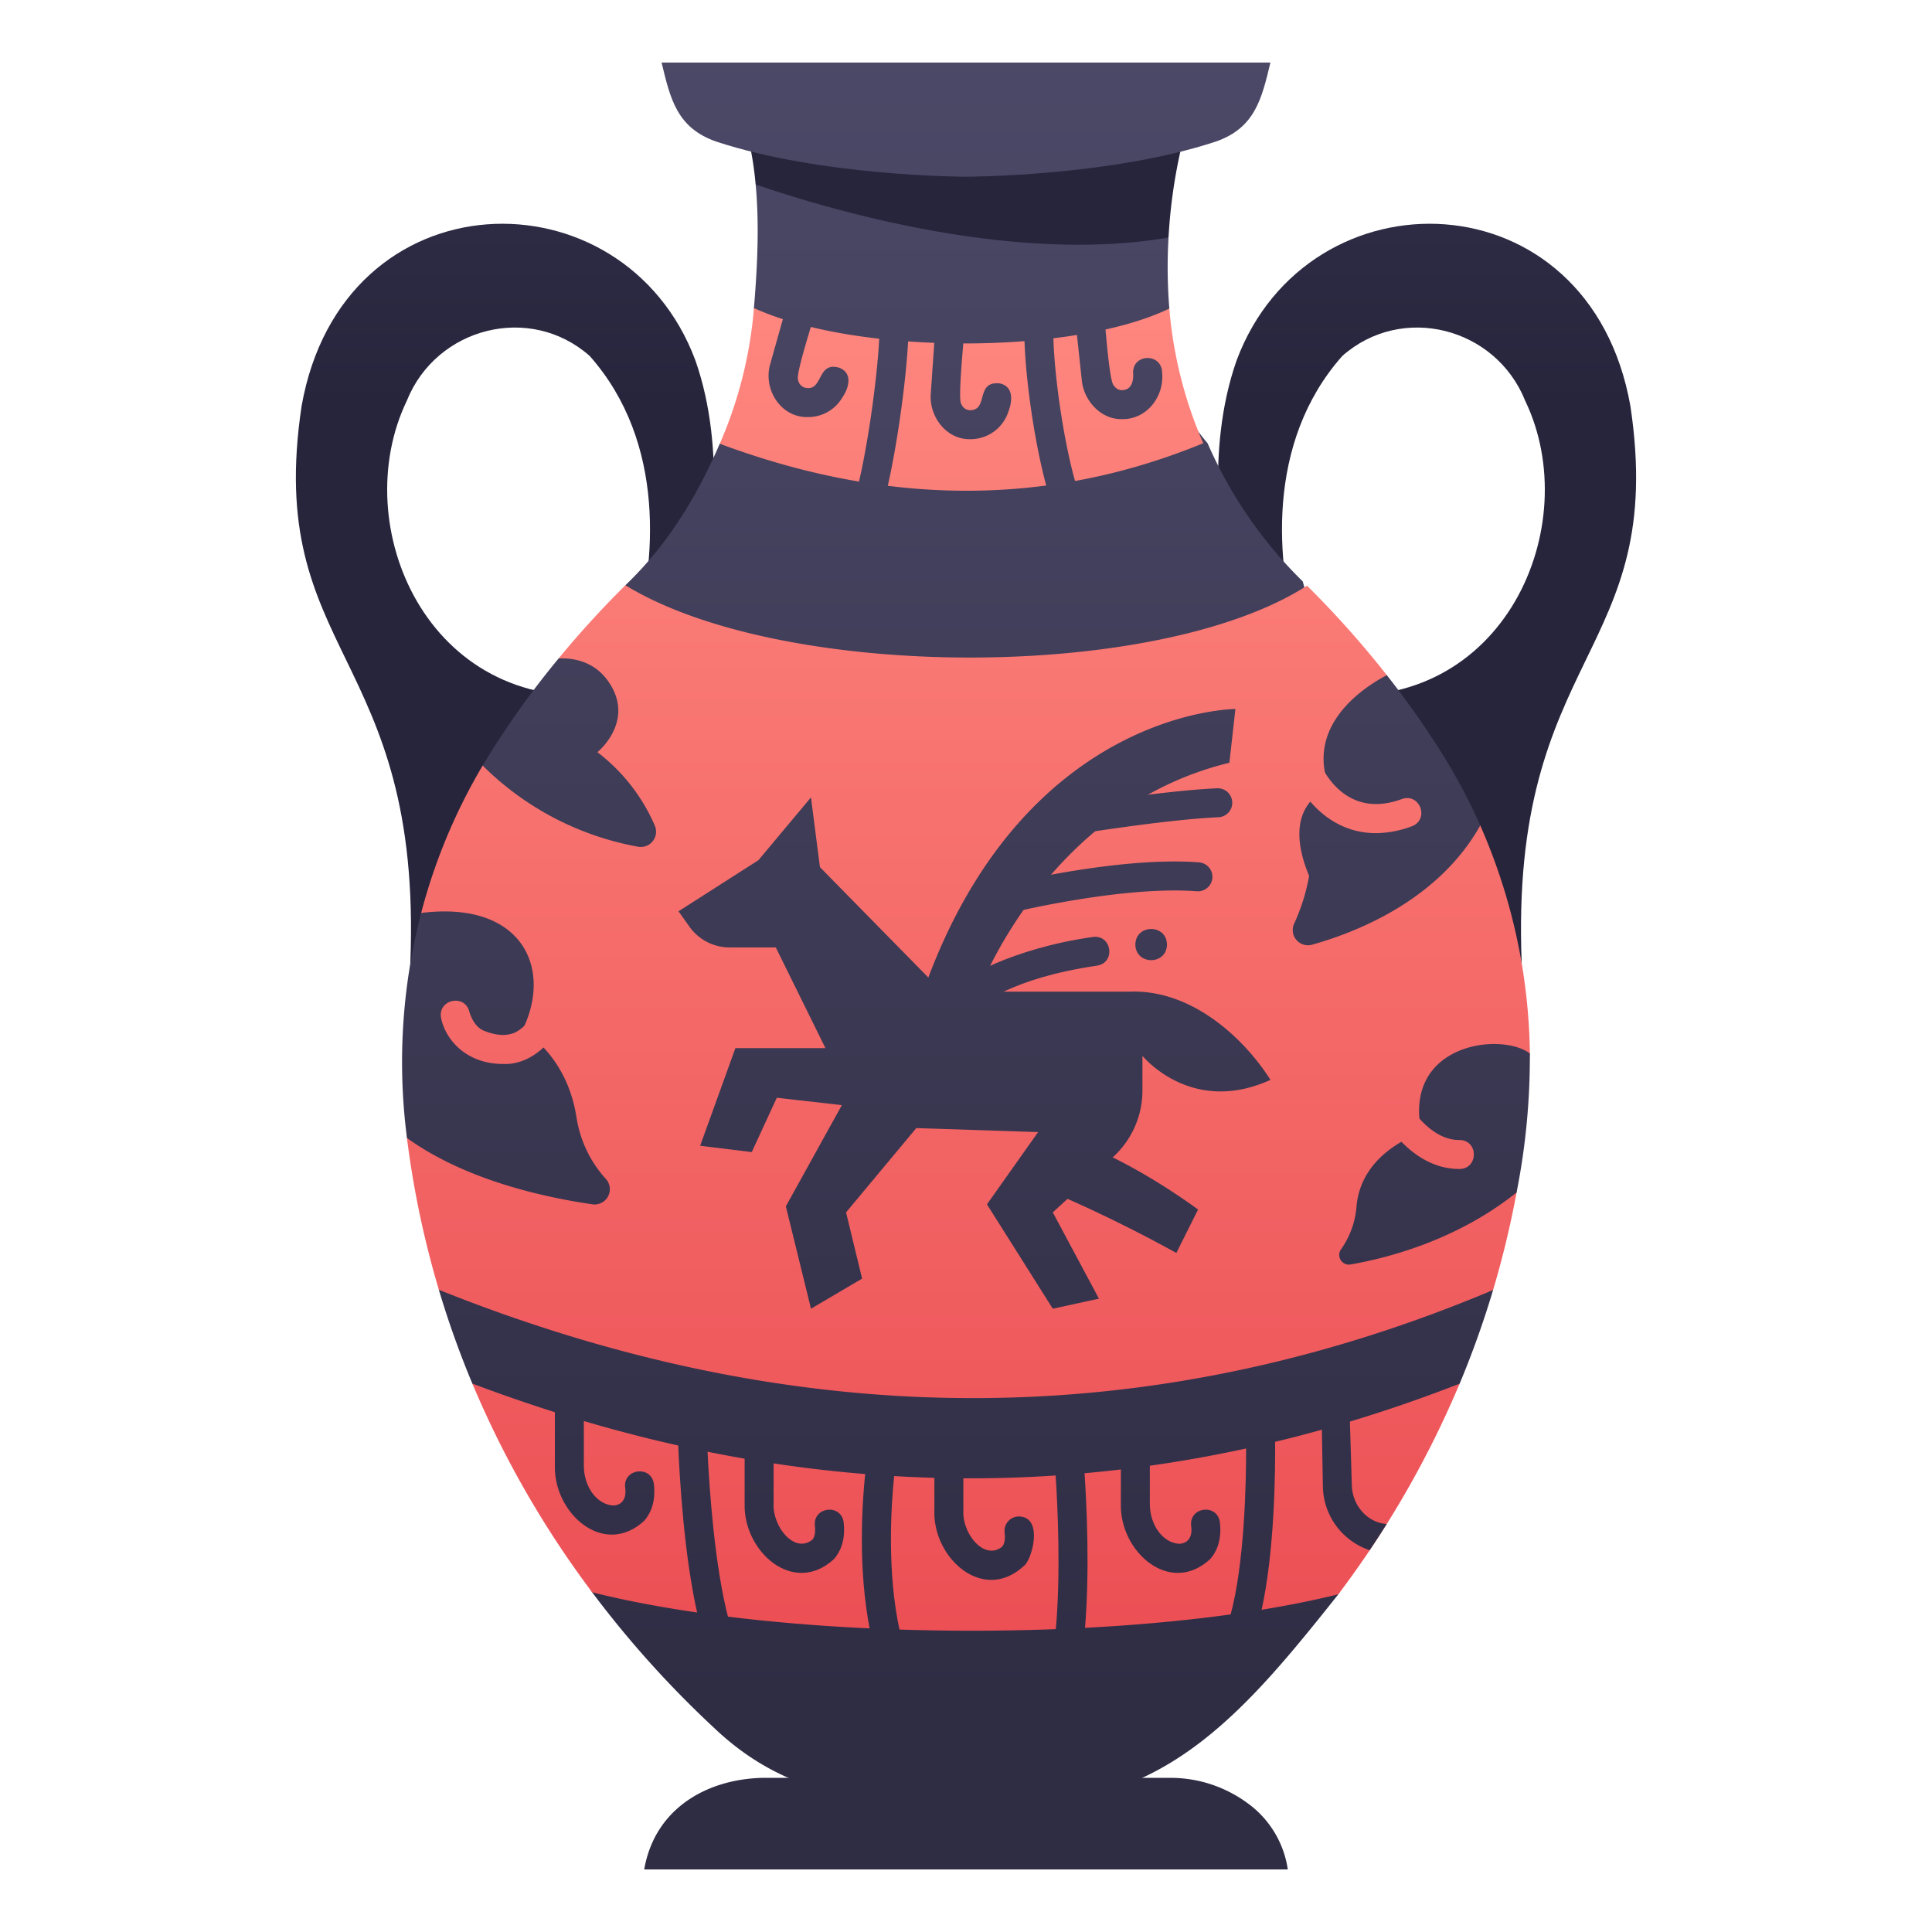 <svg id="icons" height="512" viewBox="0 0 500 500" width="512" xmlns="http://www.w3.org/2000/svg" xmlns:xlink="http://www.w3.org/1999/xlink"><linearGradient id="linear-gradient" gradientUnits="userSpaceOnUse" x1="130.678" x2="130.678" y1="-118.294" y2="105.66"><stop offset="0" stop-color="#444260"/><stop offset="1" stop-color="#27253c"/></linearGradient><linearGradient id="linear-gradient-2" x1="369.322" x2="369.322" xlink:href="#linear-gradient" y1="-118.294" y2="105.66"/><linearGradient id="linear-gradient-3" gradientUnits="userSpaceOnUse" x1="249.992" x2="249.992" y1="-4.248" y2="440.187"><stop offset="0" stop-color="#4c4a68"/><stop offset="1" stop-color="#2f2d44"/></linearGradient><linearGradient id="linear-gradient-4" x1="250" x2="250" xlink:href="#linear-gradient-3" y1="21.836" y2="425.563"/><linearGradient id="linear-gradient-5" gradientUnits="userSpaceOnUse" x1="250.625" x2="250.625" y1="57.338" y2="455.57"><stop offset="0" stop-color="#ff8a81"/><stop offset="1" stop-color="#ea4a51"/></linearGradient><linearGradient id="linear-gradient-6" x1="249.995" x2="249.995" xlink:href="#linear-gradient-5" y1="57.338" y2="455.57"/><linearGradient id="linear-gradient-7" x1="248.834" x2="248.834" xlink:href="#linear-gradient-5" y1="57.338" y2="455.57"/><linearGradient id="linear-gradient-8" x1="201.038" x2="201.038" xlink:href="#linear-gradient-3" y1="-4.225" y2="440.009"/><linearGradient id="linear-gradient-9" x1="290.698" x2="290.698" xlink:href="#linear-gradient-3" y1="-4.225" y2="440.009"/><linearGradient id="linear-gradient-10" x1="252.191" x2="252.191" xlink:href="#linear-gradient-3" y1="-4.225" y2="440.009"/><linearGradient id="linear-gradient-11" x1="130.937" x2="130.937" xlink:href="#linear-gradient-3" y1="-3.886" y2="439.871"/><linearGradient id="linear-gradient-12" x1="147.352" x2="147.352" xlink:href="#linear-gradient-3" y1="-4.225" y2="440.009"/><linearGradient id="linear-gradient-13" x1="358.816" x2="358.816" xlink:href="#linear-gradient-3" y1="-4.225" y2="440.009"/><linearGradient id="linear-gradient-14" x1="371.268" x2="371.268" xlink:href="#linear-gradient-3" y1="-4.225" y2="440.009"/><linearGradient id="linear-gradient-15" x1="228.111" x2="228.111" xlink:href="#linear-gradient-3" y1="-4.075" y2="439.676"/><linearGradient id="linear-gradient-16" x1="272.056" x2="272.056" xlink:href="#linear-gradient-3" y1="-4.08" y2="439.68"/><linearGradient id="linear-gradient-17" x1="289.479" x2="289.479" xlink:href="#linear-gradient-3" y1="-4.233" y2="440.045"/><linearGradient id="linear-gradient-18" x1="251.27" x2="251.27" xlink:href="#linear-gradient-3" y1="-4.232" y2="440.04"/><linearGradient id="linear-gradient-19" x1="182.003" x2="182.003" xlink:href="#linear-gradient-3" y1="-4.225" y2="440.009"/><linearGradient id="linear-gradient-20" x1="227.981" x2="227.981" xlink:href="#linear-gradient-3" y1="-4.225" y2="440.009"/><linearGradient id="linear-gradient-21" x1="277.311" x2="277.311" xlink:href="#linear-gradient-3" y1="-4.225" y2="440.009"/><linearGradient id="linear-gradient-22" x1="324.178" x2="324.178" xlink:href="#linear-gradient-3" y1="-4.225" y2="440.009"/><linearGradient id="linear-gradient-23" x1="254.695" x2="254.695" xlink:href="#linear-gradient-3" y1="-4.688" y2="440.078"/><linearGradient id="linear-gradient-24" x1="350.477" x2="350.477" xlink:href="#linear-gradient-3" y1="-4.225" y2="440.009"/><linearGradient id="linear-gradient-25" x1="205.578" x2="205.578" xlink:href="#linear-gradient-3" y1="-4.63" y2="440.075"/><linearGradient id="linear-gradient-26" x1="156.471" x2="156.471" xlink:href="#linear-gradient-3" y1="-4.594" y2="440.083"/><linearGradient id="linear-gradient-27" x1="302.947" x2="302.947" xlink:href="#linear-gradient-3" y1="-4.659" y2="440.078"/><linearGradient id="linear-gradient-28" x1="129.629" x2="129.629" xlink:href="#linear-gradient-5" y1="57.732" y2="455.267"/><linearGradient id="linear-gradient-29" x1="369.257" x2="369.257" xlink:href="#linear-gradient-5" y1="57.448" y2="455.502"/><linearGradient id="linear-gradient-30" x1="350.985" x2="350.985" xlink:href="#linear-gradient-5" y1="57.338" y2="455.57"/><linearGradient id="linear-gradient-31" x1="295.558" x2="295.558" xlink:href="#linear-gradient-3" y1="-4.225" y2="440.009"/><linearGradient id="linear-gradient-32" x1="285.558" x2="285.558" xlink:href="#linear-gradient-3" y1="-4.23" y2="440.014"/><linearGradient id="linear-gradient-33" x1="267.121" x2="267.121" xlink:href="#linear-gradient-3" y1="-4.23" y2="440.017"/><linearGradient id="linear-gradient-34" x1="297.921" x2="297.921" xlink:href="#linear-gradient-3" y1="-.689" y2="437.228"/><linearGradient id="linear-gradient-35" x1="209.24" x2="209.24" xlink:href="#linear-gradient-3" y1="-4.235" y2="440.052"/><linearGradient id="linear-gradient-36" x1="250" x2="250" xlink:href="#linear-gradient" y1="-544.618" y2="-13.326"/><linearGradient id="linear-gradient-37" x1="250" x2="250" xlink:href="#linear-gradient-3" y1="-4.225" y2="440.009"/><path d="m179.961 93.255c-18.544-49.624-91.339-48.185-101.916 11.872-9.648 64.55 31.41 63.277 28.136 144.255l50.719-69.682c-46.192 4.877-67.156-43.629-51.631-75.955 7.647-19.1 31.94-25.258 47.343-11.622 19.971 22.537 17.088 53.986 11.459 73.194l.987 3.177 18.132-24.911s5.21-26.323-3.229-50.328z" fill="url(#linear-gradient)"/><path d="m320.039 93.255c18.544-49.624 91.339-48.185 101.916 11.872 9.648 64.55-31.41 63.277-28.136 144.255l-50.719-69.682c46.192 4.877 67.156-43.629 51.631-75.955-7.647-19.1-31.94-25.258-47.343-11.622-19.971 22.537-17.088 53.986-11.459 73.194l-.987 3.177-18.135-24.914s-5.207-26.32 3.232-50.325z" fill="url(#linear-gradient-2)"/><path d="m337.155 150.476a113.493 113.493 0 0 1 -24.63-35.764c-9.263-10.92-13.119-22.553-9.9-34.833a133.5 133.5 0 0 1 -.212-18.409c-38.794-11.07-75.599-18.086-106.85-13.731 1.007 10.782.4 21.809-.457 32.14 4.2 13.315 1.353 24.992-8.833 34.964-5.925 13.653-13.488 26.169-24.417 36.61l-48.282 182.34a242.8 242.8 0 0 0 8.674 24.286l31 54.007a264.565 264.565 0 0 0 31.552 35.083c23.634 22.513 50.8 19.593 80.67 19.462 37.273-.159 57.772-24.945 80.895-54.03l31.382-54.5a242.556 242.556 0 0 0 8.666-24.252z" fill="url(#linear-gradient-3)"/><path d="m322.7 466.535a33.612 33.612 0 0 0 -20.067-6.429h-105.262c-14.3.317-27.881 7.8-30.652 23.712h166.562a25.742 25.742 0 0 0 -10.581-17.283z" fill="url(#linear-gradient-4)"/><path d="m338.253 151.571c-38.852 24.948-135.926 24.69-176.392-.113a254.918 254.918 0 0 0 -17.287 18.942c-3.756 12.424-10.145 21.854-19.663 27.726a148.609 148.609 0 0 0 -15.917 38.156s-3.72 57.9-3.676 58.241a244.042 244.042 0 0 0 8.26 39.274q139.932 56.039 272.828.056a243.262 243.262 0 0 0 6.083-25.228l3.443-35.967a150.862 150.862 0 0 0 -12.84-59.009c-13.528-10.183-20.85-23.534-24.183-38.92a253.082 253.082 0 0 0 -20.656-23.158z" fill="url(#linear-gradient-5)"/><path d="m153.255 412.083c52.118 13.089 141.817 13.269 193.1.513a252.9 252.9 0 0 0 31.388-54.5q-125.549 49-255.495-.022a252.8 252.8 0 0 0 31.007 54.009z" fill="url(#linear-gradient-6)"/><path d="m311.4 114.709a110.185 110.185 0 0 1 -8.777-34.858c-24.893 12.027-80.7 12.1-107.5-.125a110.167 110.167 0 0 1 -8.845 35.117c42.963 15.997 84.711 16.475 125.122-.134z" fill="url(#linear-gradient-7)"/><path d="m217.01 271.248h-26.685l-9.129 25.28 13.358 1.629 6.484-14.056 19.835 2.245s.351-9.831-3.863-15.098z" fill="url(#linear-gradient-8)"/><path d="m271.338 308.115a360.3 360.3 0 0 1 33.1 16.152l5.618-11.236s-13.067-9.831-27.074-15.8z" fill="url(#linear-gradient-9)"/><path d="m175.6 235.844 2.828 3.982a12.751 12.751 0 0 0 10.4 5.368h11.947l18.7 37.92-16.1 29.088 6.511 26.492 13.228-7.792-4.155-17.141 18.18-21.817 31.523 1.039-13.241 18.7 17.04 27.011 11.947-2.6-11.947-22.336 15.673-14.387a23.253 23.253 0 0 0 7.528-17.13v-9s12.575 15.583 33.126 6.233c-5.66-9.081-19.226-23.509-36.527-22.835h-39.025s17.661-47.808 64.93-59.236l1.558-13.911s-53.206 0-79.474 69.492l-28.05-28.57-2.32-18.049-13.6 16.255z" fill="url(#linear-gradient-10)"/><path d="m149.213 289.279c-2.518-16.548-14.03-22.664-14.03-22.664 7.932-15.915-.007-33.615-26.183-30.338a152.888 152.888 0 0 0 -3.678 58.223l.01.016c14.847 10.715 34.861 15.255 47.969 17.159a3.951 3.951 0 0 0 3.5-6.563 30.6 30.6 0 0 1 -7.588-15.833z" fill="url(#linear-gradient-11)"/><path d="m154.609 194.667s9.081-7.357 3.708-16.908c-3.544-6.3-9.275-7.534-13.739-7.361a227.539 227.539 0 0 0 -19.667 27.724 76.271 76.271 0 0 0 40.256 21.014 3.958 3.958 0 0 0 4.305-5.456 47.647 47.647 0 0 0 -14.863-19.013z" fill="url(#linear-gradient-12)"/><path d="m373.366 195.288a232.085 232.085 0 0 0 -14.46-20.562c-7.235 3.821-21.053 13.733-14.771 29.39 0 0-13.252 3.5-5.338 22.568a50.629 50.629 0 0 1 -3.85 12.305 3.946 3.946 0 0 0 4.645 5.494c12.548-3.541 32.873-11.965 43.492-30.836a147.586 147.586 0 0 0 -9.718-18.359z" fill="url(#linear-gradient-13)"/><path d="m367.886 293.144s-15.361 4.589-16.8 18.805a22.309 22.309 0 0 1 -3.986 11.313 2.507 2.507 0 0 0 2.421 3.986c10.44-1.832 27.854-6.556 42.963-18.629a180.059 180.059 0 0 0 3.441-35.966c-7.272-5.63-33.004-2.722-28.039 20.491z" fill="url(#linear-gradient-14)"/><path d="m224.841 133.62a3.767 3.767 0 0 1 -3.605-4.792c2.879-9.965 6.053-31.547 6.409-43.571.227-4.9 7.56-4.724 7.5.222-.377 12.734-3.633 34.813-6.7 45.431a3.751 3.751 0 0 1 -3.604 2.71z" fill="url(#linear-gradient-15)"/><path d="m275.262 131.451a3.75 3.75 0 0 1 -3.576-2.624c-3.587-11.387-6.669-31.87-6.595-43.836.113-4.917 7.445-4.893 7.5.047-.069 11.139 2.909 30.936 6.249 41.535a3.768 3.768 0 0 1 -3.578 4.878z" fill="url(#linear-gradient-16)"/><path d="m290.39 108.471c-5.305.14-9.7-4.532-10.377-9.679l-1.842-17.092a3.75 3.75 0 1 1 7.457-.8c.381 1.444 1.354 18.358 2.73 19a2.457 2.457 0 0 0 2.728.976c1.652-.311 2.369-2.221 2.156-4.425-.054-4.932 7.276-5.119 7.5-.2.685 6.239-3.866 12.315-10.352 12.22z" fill="url(#linear-gradient-17)"/><path d="m251.147 113.659c-6.167.154-10.671-5.752-10.27-11.676l1.274-18.483a3.75 3.75 0 1 1 7.483.516c.115 1.414-1.956 19.907-.8 20.637a2.451 2.451 0 0 0 2.476 1.5c4.463-.284 1.174-7.5 7.35-6.94 3.638.719 3.4 4.475 2.342 7.209a10.288 10.288 0 0 1 -9.855 7.237z" fill="url(#linear-gradient-18)"/><path d="m180.524 417.842c2.618.39 5.292.748 8 1.09-3.553-13.547-4.931-33.154-5.44-43.852q-3.793-.784-7.591-1.654c.393 9.686 1.591 29.348 5.031 44.416z" fill="url(#linear-gradient-19)"/><path d="m231.45 381.553q-3.748-.226-7.5-.539c-.85 8.068-1.966 25.022 1.225 41.033q3.853.183 7.74.309c-3.474-15.536-2.281-33.026-1.465-40.803z" fill="url(#linear-gradient-20)"/><path d="m273.189 422.244q3.8-.149 7.564-.348c1.329-15.36.461-32.839-.1-41.08q-3.741.341-7.485.6c.548 8.239 1.413 25.967.021 40.828z" fill="url(#linear-gradient-21)"/><path d="m318.352 418.35q4.1-.579 8.043-1.234c3.5-15.461 3.68-36.42 3.6-44.607q-3.745.924-7.5 1.764c.024 9.518-.395 30.573-4.143 44.077z" fill="url(#linear-gradient-22)"/><path d="m263.283 392.475a3.75 3.75 0 0 0 -3.291 4.159c.136 1.168.136 2.748-.637 3.644-4.694 3.734-10.316-3.453-10.039-9.26v-8.777q-3.747-.022-7.5-.123v8.9c-.324 12.3 12.641 23.933 23.118 14.276 2.094-1.318 5.438-13.223-1.651-12.819z" fill="url(#linear-gradient-23)"/><path d="m349.862 384.6-.546-17.919c-2.484.749-4.763.851-7.25 1.542l.3 16.617a17.678 17.678 0 0 0 12.109 16.345q2.225-3.31 4.412-6.784c-4.805-.279-8.795-4.569-9.025-9.801z" fill="url(#linear-gradient-24)"/><path d="m192.709 377.154v12.06c-.324 12.3 12.641 23.933 23.117 14.276 1.46-1.64 3.08-4.623 2.509-9.526-.663-4.889-7.935-4.037-7.449.867.136 1.168.135 2.748-.638 3.644-4.694 3.734-10.315-3.454-10.039-9.261v-10.845q-3.748-.569-7.5-1.215z" fill="url(#linear-gradient-25)"/><path d="m143.6 365.142v14.163c-.323 12.3 12.641 23.933 23.118 14.276 1.459-1.64 3.079-4.623 2.508-9.527-.661-4.892-7.934-4.034-7.449.868.421 2.647-.6 4.584-3.047 4.7-4.216-.2-7.63-4.8-7.63-10.32v-11.876q-3.746-1.103-7.5-2.284z" fill="url(#linear-gradient-26)"/><path d="m290.078 379.975v9.239c-.323 12.3 12.641 23.934 23.117 14.276 1.46-1.64 3.08-4.623 2.509-9.526-.653-4.9-7.934-4.035-7.449.867.421 2.647-.6 4.583-3.046 4.7-4.217-.2-7.631-4.805-7.631-10.32v-10.211q-3.748.53-7.5.975z" fill="url(#linear-gradient-27)"/><path d="m130.187 275.352c-9.414-.008-14.843-6.162-16.017-11.823-1.014-4.807 6.09-6.463 7.3-1.7.029.114.983 3.77 3.714 4.894 3.149 1.294 5.86 1.466 8.057.509a9.992 9.992 0 0 0 4.664-4.925c1.8-4.581 8.679-2.008 7.021 2.637-.938 3.229-6.739 10.772-14.739 10.408z" fill="url(#linear-gradient-28)"/><path d="m377.627 302.53c-12.587 0-19.787-13.337-20.088-13.906-2.229-4.391 4.238-7.821 6.624-3.517.021.092 5.554 10.057 13.577 9.923 4.999.096 4.889 7.55-.113 7.5z" fill="url(#linear-gradient-29)"/><path d="m356.054 215.618c-12.076 0-19.281-9.7-21.682-15.992a3.75 3.75 0 0 1 7-2.687c.622 1.593 6.5 15.369 21.447 9.85 4.645-1.632 7.2 5.25 2.6 7.035a26.977 26.977 0 0 1 -9.365 1.794z" fill="url(#linear-gradient-30)"/><path d="m275.849 216.231c-4.518-.025-5.11-6.681-.6-7.452 1.04-.169 25.646-4.152 39.8-4.773a3.75 3.75 0 0 1 .328 7.492c-14.831.694-37.886 4.618-39.528 4.733z" fill="url(#linear-gradient-31)"/><path d="m261 236.273c-4.306.051-5.156-6.386-.888-7.393 1.214-.3 30-7.277 50.236-5.693a3.75 3.75 0 0 1 -.582 7.477c-19.068-1.487-47.585 5.431-47.871 5.5a3.776 3.776 0 0 1 -.895.109z" fill="url(#linear-gradient-32)"/><path d="m250.872 260.785c-3.531.134-5.178-4.909-2.122-6.844.5-.341 12.438-8.384 34.118-11.461 4.875-.619 5.936 6.648 1.055 7.426-23.032 3.402-28.847 10.18-33.051 10.879z" fill="url(#linear-gradient-33)"/><path d="m302.013 244.455c-.091 5.379-8.094 5.378-8.185 0 .092-5.38 8.094-5.379 8.185 0z" fill="url(#linear-gradient-34)"/><path d="m209.146 107.94c-7.125.2-11.764-7.3-9.78-13.833l4.341-15.4a3.75 3.75 0 1 1 7.218 2.035c-.237 1.585-5.192 16.373-4.357 17.65a2.457 2.457 0 0 0 2.09 2.006c4.414.695 2.78-7.06 8.683-5.176 3.37 1.434 2.344 5.167.716 7.55a10.267 10.267 0 0 1 -8.911 5.168z" fill="url(#linear-gradient-35)"/><path d="m302.413 61.47a136.5 136.5 0 0 1 4.842-29.339h-114.51a86.724 86.724 0 0 1 2.81 15.609c20.679 7.072 67.389 20.532 106.858 13.73z" fill="url(#linear-gradient-36)"/><path d="m171.218 16.182c2.255 9.356 3.932 16.868 14.065 20.435 27.542 9.113 64.717 9.113 64.717 9.113s37.176 0 64.717-9.113c10.1-3.54 11.829-11.094 14.065-20.435z" fill="url(#linear-gradient-37)"/></svg>